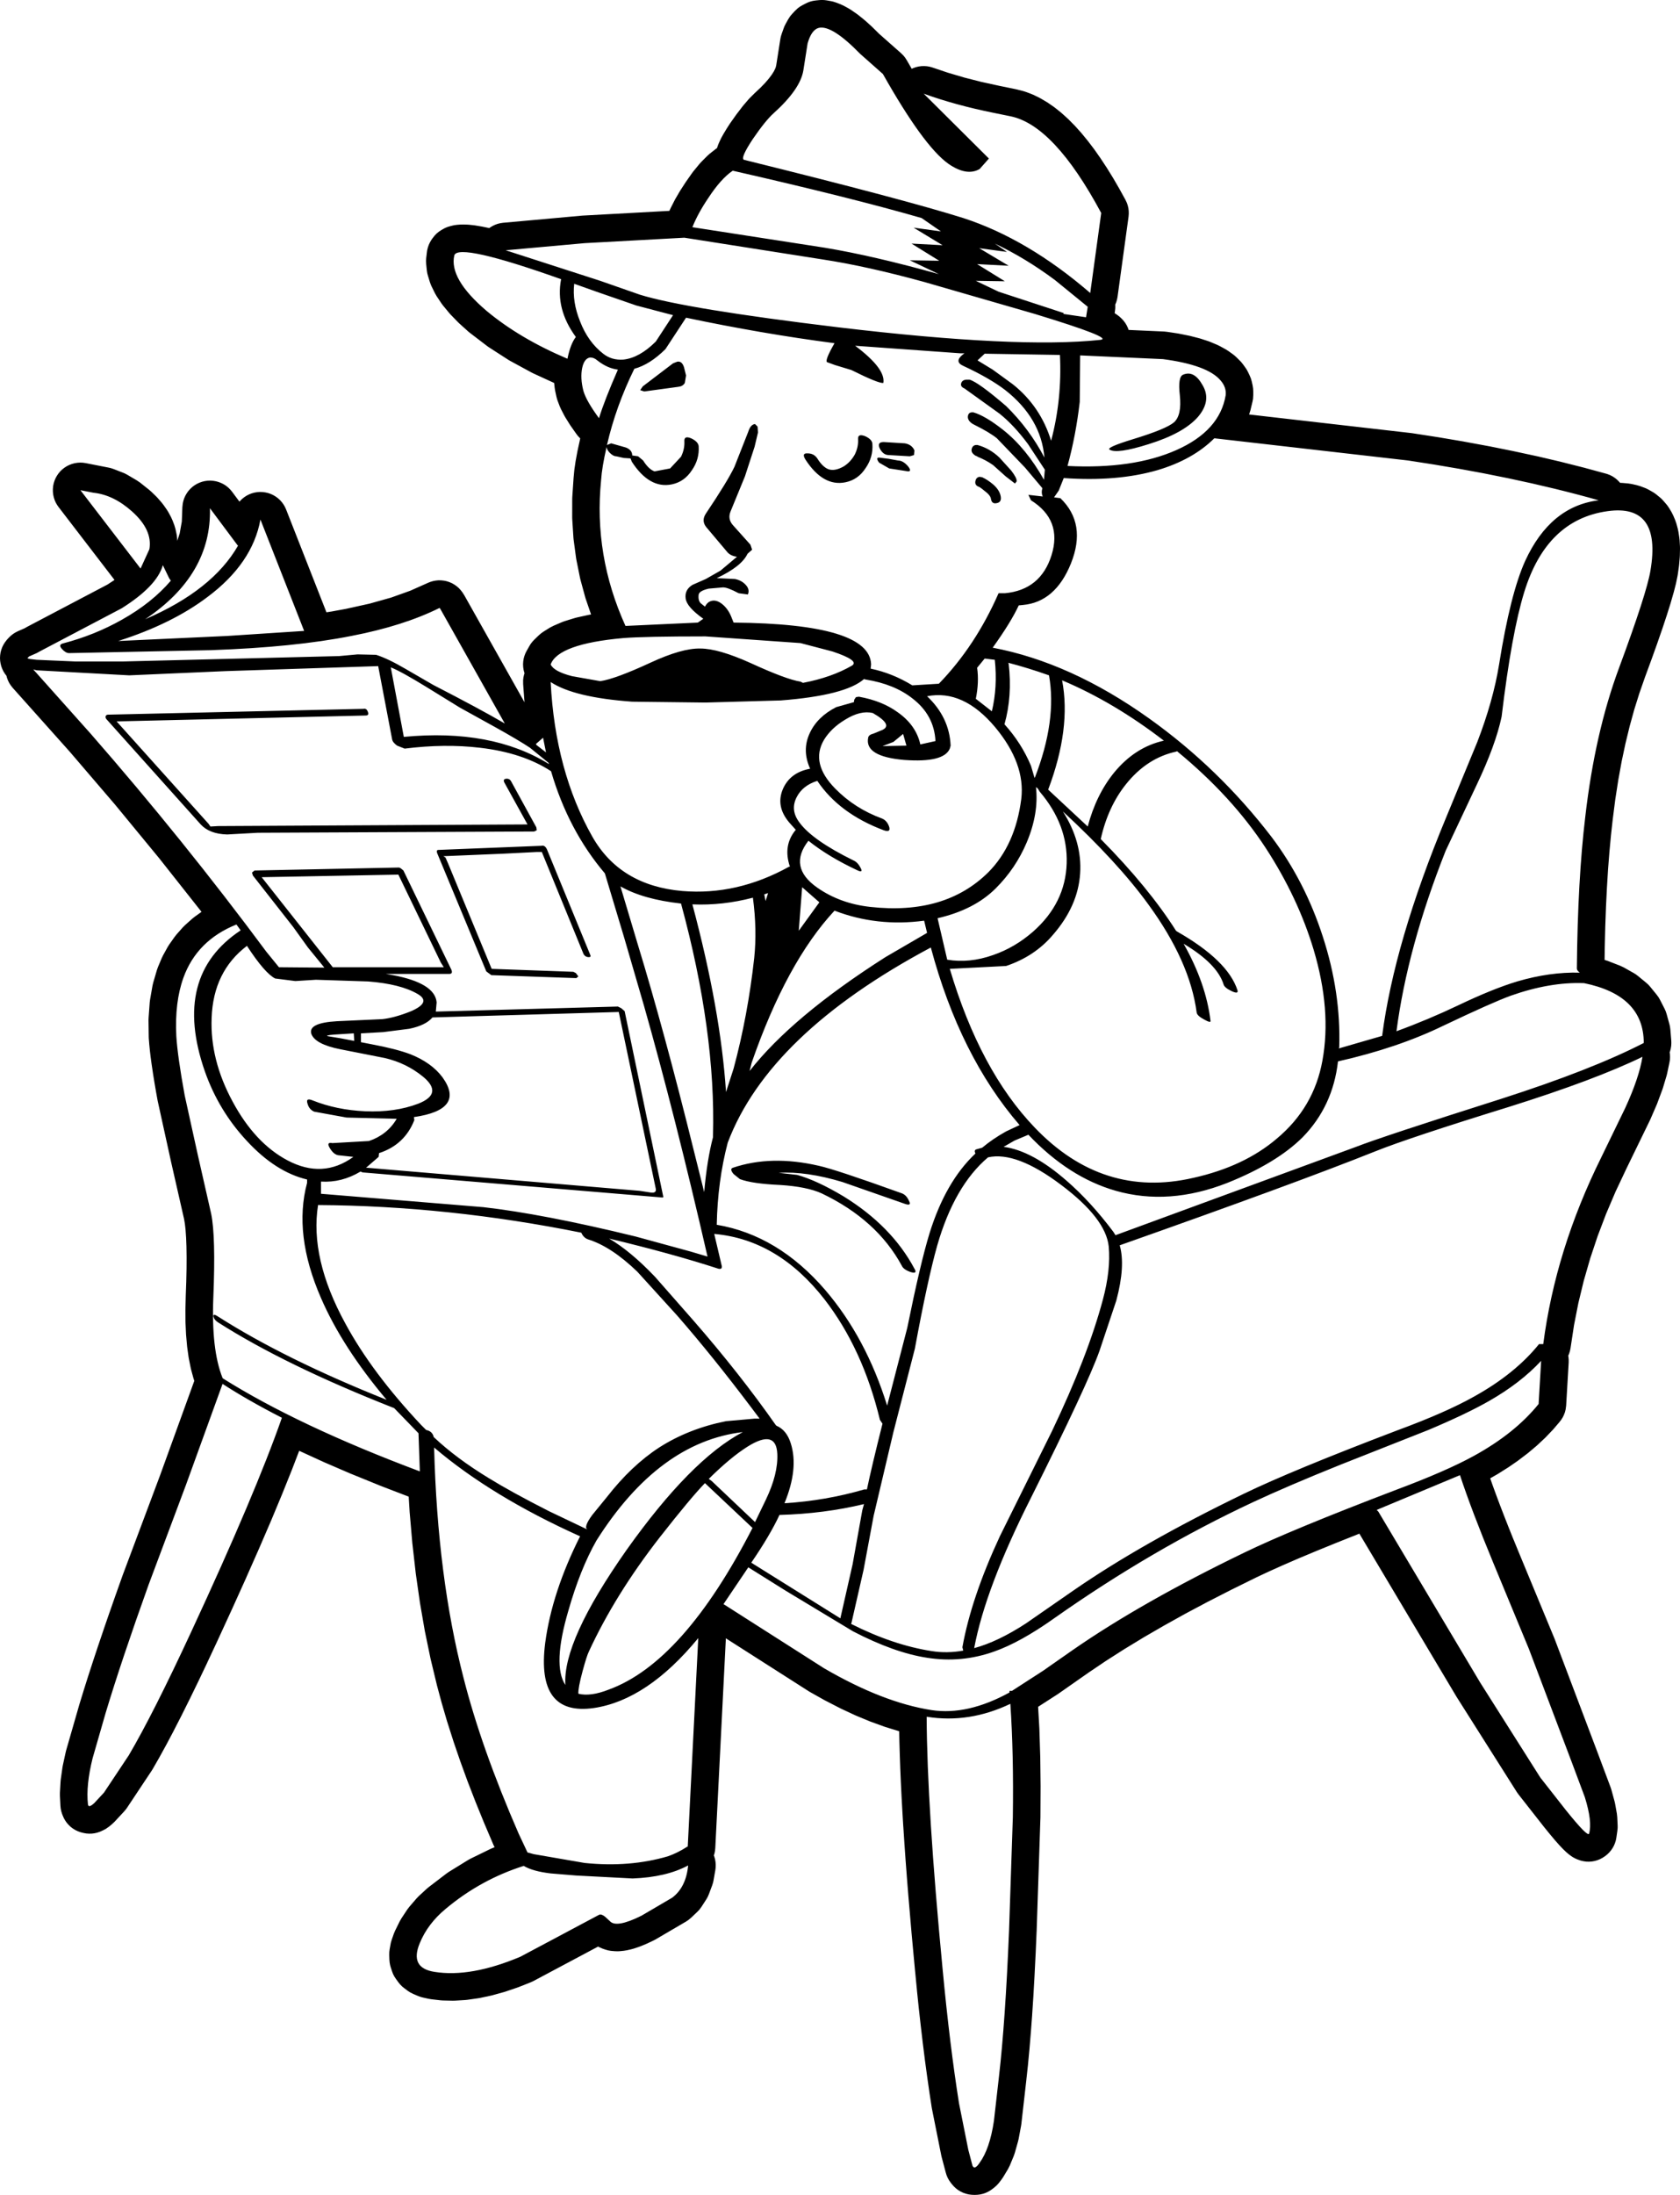 <?xml version="1.0" encoding="UTF-8"?>
<svg xmlns="http://www.w3.org/2000/svg" xmlns:xlink="http://www.w3.org/1999/xlink" width="54.288mm" height="70.897mm" viewBox="-210.838 385.655 54.288 70.897">
    <path transform="matrix(-1,0,0,1,0,0)" style="stroke:none;fill:#000000;fill-rule:evenodd" d="M162.444,433.269L162.413,433.25L162.107,433.057L162.075,433.036L161.787,432.837L161.754,432.812L161.483,432.606L161.449,432.579L161.196,432.366L161.162,432.336L160.927,432.116L160.892,432.082L160.675,431.855L160.641,431.818L160.442,431.585L160.387,431.513L160.339,431.436L160.3,431.355L160.268,431.271L160.246,431.183L160.229,431.058L160.147,429.663L160.147,429.573L160.155,429.483L160.162,429.447L160.134,429.381L160.107,429.295L160.088,429.204L159.975,428.46L159.834,427.743L159.66,427.025L159.452,426.303L159.212,425.584L158.94,424.868L158.633,424.147L158.289,423.418L157.517,421.831L157.501,421.795L157.298,421.327L157.281,421.283L157.121,420.852L157.102,420.797L156.984,420.403L156.966,420.332L156.891,419.975L156.876,419.886L156.871,419.796L156.875,419.706L156.884,419.647L156.87,419.609L156.848,419.522L156.834,419.433L156.83,419.343L156.832,419.271L156.862,418.904L156.874,418.815L156.891,418.741L156.982,418.41L157.01,418.324L157.048,418.239L157.199,417.944L157.244,417.866L157.302,417.787L157.513,417.528L157.573,417.461L157.637,417.403L157.909,417.179L157.981,417.125L158.037,417.09L158.369,416.903L158.486,416.848L158.878,416.696L158.979,416.663L158.987,416.661L158.981,416.243L158.965,415.58L158.941,414.928L158.911,414.324L158.875,413.736L158.831,413.177L158.78,412.629L158.726,412.14L158.642,411.482L158.546,410.86L158.436,410.253L158.313,409.674L158.175,409.107L158.027,408.571L157.863,408.048L157.683,407.533L157.475,406.966L157.472,406.959L157.284,406.434L157.281,406.425L157.117,405.951L157.113,405.94L156.974,405.52L156.97,405.507L156.854,405.139L156.849,405.12L156.758,404.805L156.75,404.777L156.683,404.515L156.674,404.473L156.631,404.264L156.622,404.213L156.585,403.952L156.579,403.902L156.558,403.66L156.555,403.601L156.55,403.377L156.551,403.307L156.563,403.102L156.572,403.019L156.601,402.833L156.621,402.736L156.666,402.569L156.704,402.459L156.766,402.311L156.826,402.192L156.904,402.063L156.955,401.988L156.99,401.944L157.085,401.834L157.147,401.768L157.195,401.725L157.307,401.633L157.379,401.579L157.432,401.547L157.56,401.474L157.641,401.433L157.688,401.414L157.832,401.36L157.954,401.324L158.115,401.288L158.224,401.271L158.402,401.255L158.487,401.251L158.521,401.211L158.585,401.148L158.656,401.091L158.731,401.042L158.811,401.001L158.896,400.968L158.943,400.954L159.648,400.762L159.664,400.758L160.388,400.575L160.403,400.571L161.145,400.397L161.16,400.394L161.92,400.23L161.933,400.227L162.712,400.07L162.725,400.068L163.522,399.921L163.535,399.918L164.35,399.78L164.362,399.778L165.195,399.649L165.231,399.644L170.475,399.043L170.469,399.028L170.431,398.905L170.364,398.626L170.347,398.537L170.34,398.417L170.34,398.291L170.345,398.201L170.362,398.096L170.389,397.975L170.414,397.888L170.451,397.795L170.506,397.679L170.548,397.599L170.592,397.533L170.672,397.422L170.729,397.351L170.766,397.312L170.887,397.192L170.954,397.132L170.994,397.101L171.147,396.991L171.242,396.932L171.427,396.831L171.508,396.792L171.725,396.701L171.793,396.675L172.042,396.594L172.098,396.578L172.379,396.506L172.425,396.496L172.738,396.433L172.777,396.426L173.122,396.374L173.216,396.364L174.368,396.312L174.389,396.252L174.427,396.17L174.473,396.092L174.527,396.02L174.574,395.967L174.6,395.941L174.666,395.879L174.75,395.816L174.799,395.784L174.819,395.772L174.809,395.706L174.799,395.617L174.798,395.526L174.801,395.497L174.767,395.415L174.742,395.328L174.725,395.24L174.37,392.656L174.363,392.566L174.364,392.476L174.374,392.386L174.394,392.298L174.422,392.212L174.473,392.104L174.663,391.76L174.673,391.742L174.862,391.416L174.874,391.396L175.063,391.091L175.076,391.07L175.264,390.785L175.279,390.762L175.466,390.496L175.484,390.471L175.67,390.226L175.692,390.198L175.877,389.973L175.901,389.944L176.085,389.739L176.115,389.707L176.298,389.522L176.333,389.488L176.515,389.323L176.557,389.287L176.738,389.142L176.787,389.105L176.968,388.98L177.025,388.944L177.204,388.838L177.271,388.802L177.45,388.716L177.527,388.684L177.705,388.618L177.792,388.592L177.969,388.547L178.011,388.537L178.529,388.431L179.137,388.298L179.678,388.16L180.206,388.004L180.704,387.836L180.791,387.811L180.88,387.795L180.97,387.789L181.06,387.791L181.15,387.803L181.237,387.823L181.323,387.853L181.376,387.877L181.537,387.599L181.586,387.523L181.642,387.452L181.717,387.377L182.433,386.744L182.639,386.54L182.667,386.513L182.875,386.325L182.914,386.292L183.105,386.138L183.158,386.099L183.334,385.978L183.411,385.93L183.571,385.842L183.681,385.791L183.826,385.736L183.912,385.708L183.993,385.69L184.122,385.667L184.211,385.656L184.302,385.655L184.359,385.658L184.472,385.669L184.561,385.682L184.649,385.704L184.734,385.735L184.797,385.765L184.906,385.822L184.984,385.867L185.057,385.92L185.147,386.004L185.242,386.106L185.301,386.175L185.371,386.283L185.453,386.431L185.493,386.512L185.513,386.565L185.582,386.759L185.608,386.845L185.622,386.919L185.753,387.753L185.768,387.821L185.79,387.877L185.832,387.962L185.9,388.069L185.992,388.191L186.113,388.333L186.266,388.49L186.453,388.666L186.469,388.682L186.608,388.82L186.657,388.873L186.814,389.056L186.844,389.093L187.02,389.323L187.04,389.349L187.235,389.624L187.258,389.658L187.355,389.808L187.368,389.83L187.447,389.961L187.466,389.993L187.528,390.105L187.552,390.154L187.596,390.248L187.629,390.325L187.656,390.4L187.667,390.437L187.71,390.468L187.903,390.619L187.984,390.692L188.18,390.888L188.237,390.952L188.436,391.194L188.477,391.249L188.679,391.537L188.696,391.563L188.856,391.81L188.879,391.848L189.019,392.088L189.041,392.13L189.16,392.364L189.183,392.412L189.207,392.466L191.993,392.618L192.025,392.62L194.579,392.851L194.668,392.864L194.756,392.885L194.841,392.916L194.922,392.955L194.999,393.001L195.027,393.023L195.046,393.018L195.25,392.976L195.284,392.97L195.462,392.94L195.51,392.933L195.663,392.916L195.729,392.911L195.857,392.907L195.955,392.908L196.058,392.916L196.148,392.927L196.213,392.941L196.292,392.961L196.379,392.987L196.462,393.022L196.529,393.059L196.584,393.091L196.659,393.141L196.729,393.198L196.792,393.263L196.872,393.366L196.902,393.41L196.947,393.488L196.985,393.57L197.014,393.656L197.035,393.743L197.043,393.8L197.066,393.993L197.071,394.084L197.066,394.189L197.045,394.392L197.031,394.481L197.01,394.56L196.945,394.772L196.914,394.857L196.892,394.905L196.784,395.125L196.727,395.224L196.574,395.453L196.52,395.526L196.323,395.764L196.274,395.819L196.034,396.066L195.992,396.106L195.708,396.362L195.652,396.408L195.086,396.84L195.027,396.881L194.404,397.282L194.347,397.315L193.666,397.685L193.613,397.712L192.931,398.025L192.915,398.176L192.901,398.266L192.857,398.47L192.834,398.557L192.819,398.599L192.752,398.776L192.711,398.869L192.605,399.074L192.57,399.136L192.424,399.37L192.396,399.412L192.211,399.675L192.156,399.746L192.093,399.811L192.089,399.815L192.105,399.891L192.106,399.896L192.108,399.907L192.176,400.218L192.181,400.245L192.233,400.526L192.239,400.56L192.276,400.812L192.281,400.857L192.302,401.081L192.304,401.104L192.345,401.711L192.347,401.769L192.348,402.37L192.346,402.429L192.308,403.026L192.302,403.086L192.223,403.676L192.213,403.736L192.095,404.322L192.081,404.38L191.923,404.961L191.905,405.016L191.738,405.503L191.77,405.508L191.824,405.518L192.205,405.602L192.274,405.621L192.597,405.72L192.687,405.754L192.952,405.868L193.072,405.93L193.278,406.059L193.352,406.111L193.425,406.174L193.573,406.317L193.635,406.383L193.69,406.455L193.729,406.518L193.819,406.677L193.86,406.758L193.892,406.842L193.916,406.929L193.93,407.018L193.936,407.108L193.932,407.199L193.919,407.288L193.897,407.375L193.888,407.401L193.903,407.446L193.923,407.534L193.934,407.623L193.933,407.751L193.889,408.339L195.829,404.893L195.869,404.829L195.896,404.788L195.951,404.717L196.012,404.65L196.08,404.591L196.154,404.539L196.232,404.494L196.315,404.458L196.4,404.43L196.489,404.411L196.578,404.401L196.669,404.399L196.758,404.408L196.847,404.425L196.933,404.451L196.996,404.476L197.581,404.736L198.201,404.958L198.895,405.153L199.66,405.322L200.111,405.405L200.289,405.433L201.593,402.111L201.63,402.029L201.675,401.951L201.728,401.878L201.788,401.81L201.855,401.749L201.927,401.696L202.005,401.649L202.086,401.611L202.172,401.581L202.259,401.561L202.349,401.549L202.439,401.545L202.529,401.552L202.618,401.567L202.705,401.591L202.789,401.624L202.869,401.665L202.945,401.715L203.015,401.771L203.079,401.834L203.1,401.859L203.339,401.538L203.397,401.468L203.461,401.405L203.531,401.348L203.607,401.299L203.687,401.258L203.772,401.225L203.858,401.201L203.947,401.186L204.037,401.179L204.127,401.182L204.217,401.194L204.305,401.215L204.39,401.245L204.472,401.283L204.549,401.329L204.622,401.383L204.688,401.444L204.748,401.511L204.801,401.585L204.847,401.663L204.884,401.745L204.912,401.83L204.932,401.918L204.945,402.035L204.963,402.502L205.031,402.883L205.11,403.124L205.115,403.034L205.125,402.944L205.134,402.899L205.167,402.745L205.204,402.619L205.262,402.467L205.311,402.358L205.393,402.206L205.447,402.118L205.553,401.967L205.61,401.894L205.74,401.744L205.794,401.687L205.948,401.538L206.013,401.481L206.316,401.24L206.42,401.17L206.729,400.988L206.809,400.946L206.857,400.926L207.173,400.803L207.259,400.775L207.324,400.76L208.068,400.614L208.157,400.601L208.247,400.597L208.338,400.603L208.426,400.617L208.514,400.641L208.598,400.673L208.679,400.713L208.755,400.762L208.826,400.817L208.891,400.88L208.949,400.949L209,401.024L209.043,401.103L209.078,401.186L209.104,401.272L209.122,401.361L209.13,401.451L209.129,401.541L209.119,401.631L209.1,401.719L209.073,401.805L209.037,401.888L208.992,401.966L208.946,402.032L207.138,404.387L207.145,404.392L207.362,404.535L209.946,405.894L209.962,405.903L210.048,405.951L210.258,406.043L210.339,406.084L210.415,406.132L210.486,406.188L210.529,406.229L210.556,406.256L210.603,406.306L210.623,406.33L210.678,406.402L210.726,406.478L210.766,406.559L210.797,406.644L210.82,406.731L210.833,406.82L210.838,406.911L210.833,407.001L210.819,407.09L210.797,407.177L210.765,407.262L210.726,407.343L210.678,407.419L210.63,407.482L210.612,407.55L210.58,407.635L210.54,407.716L210.491,407.792L210.428,407.872L208.585,409.935L207.119,411.646L205.691,413.381L204.326,415.108L204.558,415.275L204.633,415.336L204.86,415.539L204.931,415.61L205.131,415.836L205.193,415.914L205.368,416.161L205.42,416.244L205.568,416.512L205.61,416.598L205.732,416.888L205.766,416.982L205.887,417.395L205.91,417.493L205.989,417.946L206,418.034L206.036,418.528L206.039,418.604L206.032,419.139L206.03,419.197L206.016,419.369L206.015,419.387L205.996,419.578L205.994,419.597L205.969,419.807L205.967,419.82L205.936,420.049L205.934,420.061L205.897,420.309L205.896,420.319L205.853,420.586L205.852,420.594L205.803,420.88L205.802,420.888L205.747,421.192L205.74,421.227L205.318,423.147L205.317,423.153L204.89,425.03L204.863,425.19L204.842,425.376L204.824,425.634L204.813,425.918L204.808,426.27L204.81,426.641L204.819,427.053L204.836,427.523L204.836,427.532L204.846,427.943L204.847,427.973L204.844,428.359L204.843,428.394L204.826,428.756L204.823,428.794L204.793,429.132L204.788,429.177L204.744,429.491L204.735,429.542L204.677,429.832L204.664,429.889L204.592,430.154L204.572,430.219L204.559,430.257L205.663,433.303L206.874,436.535L206.879,436.549L207.09,437.143L207.092,437.147L207.292,437.72L207.294,437.724L207.484,438.274L207.485,438.279L207.664,438.807L207.666,438.812L207.834,439.319L207.836,439.325L207.993,439.809L207.995,439.815L208.141,440.278L208.143,440.285L208.278,440.725L208.282,440.74L208.703,442.202L208.717,442.261L208.809,442.683L208.82,442.746L208.875,443.134L208.882,443.21L208.902,443.565L208.902,443.659L208.886,443.979L208.877,444.069L208.859,444.158L208.83,444.251L208.811,444.299L208.775,444.382L208.731,444.46L208.679,444.534L208.619,444.602L208.554,444.664L208.482,444.719L208.405,444.766L208.324,444.805L208.239,444.836L208.182,444.851L208.142,444.861L208.053,444.877L207.963,444.884L207.873,444.882L207.784,444.871L207.696,444.851L207.61,444.822L207.556,444.798L207.494,444.769L207.414,444.726L207.314,444.656L207.23,444.587L207.138,444.501L206.825,444.164L206.767,444.095L206.736,444.052L205.935,442.847L205.904,442.797L205.7,442.441L205.692,442.427L205.474,442.03L205.467,442.018L205.235,441.58L205.23,441.569L204.983,441.089L204.979,441.081L204.719,440.559L204.715,440.552L204.441,439.989L204.437,439.982L204.149,439.378L204.147,439.372L203.845,438.727L203.842,438.721L203.345,437.64L203.342,437.634L202.882,436.616L202.88,436.609L202.457,435.653L202.454,435.645L202.069,434.752L202.065,434.742L201.719,433.911L201.715,433.901L201.406,433.132L201.401,433.119L201.17,432.517L200.378,432.88L200.36,432.888L199.495,433.261L199.478,433.267L198.566,433.638L198.55,433.645L197.631,433.998L197.6,434.503L197.598,434.525L197.514,435.5L197.511,435.524L197.404,436.469L197.401,436.493L197.27,437.409L197.266,437.435L197.113,438.321L197.108,438.348L196.931,439.204L196.925,439.233L196.726,440.06L196.721,440.082L196.567,440.654L196.561,440.675L196.389,441.264L196.382,441.284L196.189,441.889L196.184,441.906L195.971,442.527L195.965,442.544L195.733,443.181L195.727,443.197L195.474,443.85L195.468,443.865L195.196,444.534L195.19,444.547L194.898,445.233L194.885,445.262L194.856,445.323L194.909,445.343L194.989,445.377L195.638,445.694L195.715,445.737L196.33,446.116L196.403,446.166L196.983,446.609L197.048,446.663L197.314,446.909L197.385,446.984L197.612,447.248L197.678,447.335L197.866,447.619L197.923,447.718L198.072,448.021L198.113,448.119L198.18,448.311L198.206,448.397L198.216,448.447L198.247,448.617L198.258,448.707L198.26,448.807L198.255,448.956L198.247,449.046L198.231,449.134L198.212,449.202L198.17,449.329L198.138,449.414L198.097,449.494L198.042,449.578L197.965,449.684L197.908,449.754L197.845,449.818L197.777,449.873L197.664,449.958L197.589,450.008L197.477,450.064L197.327,450.128L197.243,450.158L197.176,450.176L196.99,450.217L196.896,450.233L196.597,450.267L196.516,450.272L196.204,450.279L196.129,450.277L195.803,450.257L195.735,450.25L195.396,450.202L195.335,450.192L194.982,450.117L194.928,450.104L194.56,450.002L194.513,449.988L194.132,449.859L194.09,449.844L193.696,449.688L193.604,449.646L191.509,448.53L191.468,448.554L191.362,448.599L191.283,448.626L191.196,448.652L191.107,448.668L191.059,448.673L190.96,448.681L190.869,448.683L190.8,448.679L190.682,448.667L190.572,448.649L190.435,448.617L190.355,448.595L190.199,448.543L190.142,448.522L189.967,448.45L189.924,448.431L189.73,448.339L189.66,448.303L188.666,447.721L188.591,447.671L188.502,447.596L188.301,447.405L188.239,447.34L188.167,447.242L188.014,447.005L187.969,446.926L187.929,446.833L187.823,446.55L187.796,446.464L187.781,446.393L187.723,446.064L187.712,445.974L187.71,445.884L187.717,445.794L187.733,445.705L187.758,445.619L187.771,445.588L187.751,445.526L187.733,445.438L187.724,445.347L187.384,438.611L187.384,438.573L184.691,440.292L184.646,440.318L184.176,440.582L184.148,440.596L183.687,440.833L183.657,440.848L183.206,441.058L183.172,441.073L182.731,441.256L182.693,441.27L182.264,441.426L182.222,441.44L181.802,441.569L181.781,441.575L181.775,441.889L181.775,441.897L181.763,442.306L181.763,442.313L181.748,442.74L181.748,442.746L181.729,443.192L181.729,443.197L181.706,443.661L181.706,443.667L181.679,444.148L181.679,444.153L181.649,444.653L181.648,444.657L181.614,445.175L181.614,445.18L181.576,445.716L181.576,445.72L181.534,446.274L181.534,446.278L181.488,446.851L181.488,446.856L181.385,448.056L181.385,448.062L181.267,449.334L181.266,449.338L181.207,449.947L181.207,449.953L181.146,450.543L181.145,450.549L181.081,451.121L181.08,451.127L181.015,451.68L181.014,451.686L180.947,452.22L180.946,452.227L180.876,452.742L180.875,452.749L180.804,453.244L180.803,453.253L180.73,453.73L180.723,453.769L180.423,455.27L180.411,455.322L180.275,455.836L180.248,455.922L180.212,456.005L180.168,456.083L180.111,456.164L180.071,456.214L180.011,456.282L179.945,456.343L179.873,456.398L179.796,456.444L179.714,456.483L179.629,456.513L179.541,456.535L179.452,456.547L179.388,456.551L179.336,456.552L179.246,456.548L179.157,456.536L179.069,456.515L178.984,456.485L178.902,456.447L178.825,456.4L178.781,456.369L178.717,456.32L178.649,456.262L178.586,456.197L178.551,456.155L178.476,456.057L178.42,455.975L178.268,455.723L178.207,455.603L178.079,455.293L178.045,455.195L177.942,454.828L177.923,454.75L177.844,454.326L177.834,454.262L177.671,452.829L177.671,452.824L177.621,452.365L177.62,452.354L177.573,451.858L177.572,451.848L177.528,451.314L177.527,451.306L177.484,450.734L177.484,450.726L177.444,450.117L177.444,450.111L177.407,449.464L177.407,449.458L177.373,448.774L177.372,448.768L177.341,448.047L177.34,448.038L177.218,444.386L177.217,444.361L177.212,443.356L177.212,443.339L177.223,442.393L177.224,442.375L177.252,441.488L177.292,440.786L176.646,440.37L176.619,440.351L175.654,439.676L175.102,439.304L174.52,438.932L173.879,438.542L173.235,438.169L172.527,437.775L171.812,437.395L171.041,437.001L170.244,436.608L169.848,436.422L169.394,436.218L168.864,435.988L168.284,435.746L167.651,435.488L166.945,435.207L166.911,435.193L163.775,440.456L163.762,440.477L161.818,443.548L161.765,443.621L160.937,444.676L160.927,444.688L160.761,444.892L160.752,444.903L160.607,445.076L160.593,445.093L160.468,445.234L160.448,445.256L160.344,445.366L160.31,445.4L160.227,445.479L160.155,445.541L160.092,445.589L160.018,445.64L159.939,445.683L159.879,445.71L159.837,445.726L159.752,445.755L159.664,445.775L159.575,445.787L159.484,445.789L159.394,445.782L159.306,445.766L159.219,445.741L159.135,445.707L159.055,445.665L158.993,445.625L158.973,445.611L158.902,445.555L158.837,445.492L158.779,445.423L158.728,445.349L158.684,445.269L158.65,445.186L158.623,445.1L158.606,445.011L158.574,444.79L158.565,444.7L158.565,444.622L158.578,444.352L158.59,444.237L158.647,443.918L158.665,443.839L158.765,443.472L158.79,443.394L159.211,442.27L159.212,442.267L160.598,438.602L160.608,438.577L161.763,435.789L161.93,435.381L161.931,435.381L162.087,434.992L162.232,434.623L162.37,434.265L162.493,433.936L162.613,433.607L162.683,433.406L162.444,433.269zM186.1,414.759L186.141,414.543L186.018,414.503L186.1,414.759zM193.521,409.687L193.289,409.484L193.194,409.958L193.507,409.715L193.521,409.687zM199.391,419.277L199.814,419.196L200.222,419.128C200.32,419.111,200.267,419.093,200.057,419.074L199.406,419.033L199.391,419.277zM182.321,409.755L181.968,409.62L181.655,409.362L181.547,409.74L182.321,409.755zM185.027,415.72L184.917,414.313L184.361,414.8L185.027,415.72zM178.692,406.967C178.629,407.554,178.662,408.109,178.787,408.631L179.305,408.227C179.232,407.865,179.218,407.532,179.263,407.225L179.019,406.927L178.692,406.967zM190.871,397.594C191.159,398.252,191.364,398.776,191.482,399.163C191.754,398.794,191.922,398.5,191.985,398.284C192.057,398.005,192.07,397.757,192.025,397.539C191.98,397.333,191.895,397.22,191.767,397.202C191.685,397.202,191.609,397.233,191.537,397.296C191.319,397.468,191.097,397.567,190.871,397.594zM206.296,404.019L208.239,401.489L207.818,401.571C207.383,401.617,206.967,401.82,206.567,402.179C206.124,402.576,205.939,402.982,206.011,403.396L206.296,404.019zM203.156,403.275L203.143,403.275C203.696,404.24,204.697,405.034,206.147,405.657C204.715,404.701,204.017,403.504,204.054,402.071L203.156,403.275zM186.086,434.088L186.439,434.82L187.84,433.493L187.935,433.425C187.472,432.966,187.056,432.619,186.684,432.384C186.068,431.997,185.746,432.073,185.72,432.614C185.7,433.047,185.823,433.538,186.086,434.088zM179.019,397.08L176.587,397.12C176.54,398.076,176.635,399.002,176.872,399.893C177.098,399.155,177.51,398.545,178.109,398.068L178.76,397.594L179.25,397.296L179.019,397.08zM178.692,393.523C178.041,393.83,177.393,394.221,176.749,394.7L175.689,395.564L175.743,395.903L176.477,395.795L176.464,395.767L178.57,395.077L179.305,394.726L178.367,394.74L179.263,394.186L178.244,394.239L179.195,393.672L178.299,393.792L178.692,393.523zM178.257,407.063C177.841,407.171,177.401,407.306,176.94,407.469C176.767,408.443,176.92,409.547,177.401,410.782L177.415,410.756L177.523,410.39C177.731,409.894,178.018,409.449,178.379,409.05C178.209,408.447,178.162,407.793,178.244,407.09L178.257,407.063zM193.712,409.808L193.113,410.295L193.099,410.335C194.332,409.57,195.894,409.276,197.789,409.457L198.21,407.211C197.982,407.301,197.599,407.514,197.054,407.848L195.98,408.51L194.853,409.133C194.335,409.421,193.955,409.647,193.712,409.808zM189.647,396.688C190,397.039,190.348,397.233,190.693,397.27C190.947,397.288,191.164,397.225,191.346,397.08C191.672,396.828,191.922,396.48,192.093,396.038C192.265,395.614,192.328,395.21,192.283,394.821L191.564,395.077L190.273,395.524L189.089,395.835L189.647,396.688zM186.466,416.599C186.603,417.834,186.824,419.025,187.132,420.17L187.377,420.928C187.495,419.151,187.858,417.131,188.464,414.867C187.812,414.895,187.16,414.822,186.508,414.651C186.416,415.346,186.403,415.994,186.466,416.599zM191.564,435.415C190.223,433.295,188.646,432.128,186.834,431.912C187.958,432.506,189.207,433.774,190.585,435.711C191.97,437.678,192.633,439.134,192.568,440.081C192.851,439.657,192.818,438.859,192.473,437.686C192.22,436.795,191.917,436.037,191.564,435.415zM192.501,397.243C193.525,396.809,194.395,396.296,195.111,395.7C195.927,395.006,196.275,394.407,196.157,393.902C196.067,393.631,194.916,393.888,192.706,394.673C192.831,395.313,192.673,395.935,192.23,396.54C192.348,396.693,192.438,396.927,192.501,397.243zM182.974,434.441L183.287,436.185L183.68,437.917L183.68,437.93L186.561,436.131C186.154,435.536,185.85,435.021,185.65,434.589C184.682,434.562,183.771,434.444,182.919,434.238L182.974,434.441zM201.01,406.034L203.496,406.197L207.017,406.36C205.856,405.989,204.897,405.516,204.134,404.939C203.166,404.217,202.595,403.384,202.422,402.437L201.01,406.034zM174.833,410.606C175.223,411.085,175.508,411.667,175.689,412.352L176.967,411.161C176.467,409.836,176.319,408.659,176.517,407.63C175.403,408.099,174.307,408.749,173.228,409.579C173.844,409.715,174.38,410.056,174.833,410.606zM192.352,407.496C192.741,407.396,192.973,407.271,193.044,407.117C192.881,406.676,192.098,406.39,190.693,406.265C190.24,406.229,189.357,406.211,188.043,406.211L184.972,406.427L183.938,406.698C183.34,406.897,183.132,407.05,183.313,407.158C183.748,407.409,184.274,407.595,184.89,407.712L184.972,407.672C185.27,407.627,185.805,407.429,186.576,407.075C187.272,406.761,187.817,406.603,188.206,406.603C188.606,406.593,189.144,406.747,189.825,407.063C190.585,407.414,191.124,407.612,191.442,407.657L192.352,407.496zM186.548,419.981C185.796,417.816,184.904,416.18,183.871,415.07C182.955,415.422,181.991,415.53,180.975,415.394L180.88,415.788L182.226,416.571C184.238,417.853,185.7,419.078,186.616,420.25L186.548,419.981zM177.306,411.12L177.238,411.229C176.632,411.941,176.342,412.712,176.369,413.542C176.396,414.398,176.758,415.133,177.456,415.748C177.846,416.089,178.276,416.342,178.747,416.504C179.255,416.684,179.748,416.734,180.229,416.654L180.541,415.314C179.753,415.133,179.128,414.814,178.665,414.353C178.231,413.921,177.896,413.424,177.66,412.865C177.398,412.243,177.298,411.648,177.361,411.08L177.306,411.12zM199.486,406.197C198.363,405.981,197.412,405.678,196.633,405.291L196.605,405.331L194.526,409.025C195.051,408.717,195.822,408.302,196.836,407.78L197.747,407.253C198.119,407.035,198.432,406.887,198.685,406.806L199.283,406.792L199.881,406.847L206.895,407.022L208.389,407.022L209.653,406.967L209.871,406.942L209.926,406.927C209.953,406.919,209.953,406.905,209.926,406.887L209.898,406.859L209.653,406.751L209.531,406.684L208.552,406.169L206.907,405.304C206.147,404.826,205.703,404.362,205.576,403.911L205.373,404.33L205.318,404.412C205.726,404.889,206.251,405.308,206.895,405.67C207.483,406.003,208.121,406.26,208.81,406.44C208.91,406.468,208.919,406.526,208.837,406.616C208.757,406.706,208.679,406.751,208.607,406.751L204.026,406.656C202.224,406.593,200.71,406.44,199.486,406.197zM188.831,414.84C188.08,417.6,187.735,420.102,187.798,422.348L187.798,422.388C187.925,422.867,188.02,423.457,188.083,424.16L188.411,422.848C189.062,420.215,189.67,417.984,190.231,416.152L190.789,414.285C190.3,414.566,189.647,414.75,188.831,414.84zM196.497,416.897L200.085,416.897L202.382,413.989L197.965,413.906L196.593,416.747L196.497,416.897zM187.948,392.048C187.677,391.634,187.414,391.34,187.16,391.169C184.624,391.747,182.589,392.256,181.057,392.698L180.432,393.13L181.315,393.009L180.379,393.576L181.383,393.523L180.487,394.078L181.438,394.063L180.499,394.51C181.913,394.113,183.142,393.83,184.183,393.657L188.464,392.994C188.346,392.698,188.175,392.382,187.948,392.048zM175.947,398.636L175.934,397.135L173.256,397.255C172.295,397.383,171.674,397.612,171.394,397.946C171.268,398.091,171.213,398.249,171.231,398.42C171.358,399.185,171.889,399.777,172.821,400.191C173.754,400.606,174.928,400.777,176.342,400.706C176.159,400.038,176.029,399.348,175.947,398.636zM174.983,400.178C174.828,400.277,174.407,400.219,173.719,400.001C172.966,399.767,172.437,399.474,172.127,399.122C171.829,398.771,171.779,398.428,171.979,398.094C172.16,397.77,172.368,397.657,172.605,397.757C172.722,397.802,172.758,398.023,172.713,398.42C172.667,398.852,172.73,399.145,172.903,399.298C173.075,399.443,173.514,399.624,174.222,399.84C174.81,400.02,175.063,400.133,174.983,400.178zM191.808,438.999C191.246,437.782,190.486,436.555,189.525,435.32C188.854,434.464,188.365,433.877,188.058,433.561L186.521,435.009C188.008,437.902,189.557,439.644,191.169,440.231C191.559,440.384,191.885,440.429,192.148,440.364C192.157,440.248,192.112,440.005,192.012,439.634C191.922,439.3,191.853,439.089,191.808,438.999zM192.215,446.236L190.395,446.331C189.67,446.304,189.072,446.163,188.601,445.91C188.646,446.379,188.818,446.728,189.117,446.952L190.11,447.534C190.653,447.805,190.993,447.863,191.129,447.71L191.292,447.561C191.374,447.498,191.437,447.481,191.482,447.506L194.023,448.859C195.093,449.31,196.017,449.473,196.796,449.348C197.339,449.265,197.499,448.954,197.271,448.414C197.099,447.998,196.823,447.634,196.443,447.318C195.691,446.686,194.848,446.221,193.915,445.925C193.715,446.043,193.426,446.123,193.044,446.168L192.215,446.236zM166.352,434.427L163.66,433.304C163.407,434.07,163.049,435.013,162.586,436.131L161.432,438.918L160.045,442.583L159.625,443.706C159.462,444.229,159.415,444.622,159.488,444.883C159.515,444.964,159.765,444.712,160.236,444.126L161.064,443.071L163.009,440L166.298,434.481L166.352,434.427zM201.729,431.45C202.3,433.084,203.275,435.383,204.652,438.349C205.476,440.126,206.151,441.461,206.677,442.354L207.478,443.558L207.791,443.895C207.918,444.013,207.986,444.026,207.996,443.935C208.041,443.531,207.991,443.034,207.846,442.449L207.425,440.987C207.08,439.842,206.617,438.462,206.038,436.848L204.828,433.616L203.646,430.356C203.12,430.698,202.482,431.064,201.729,431.45zM188.723,393.333L184.251,394.036C183.3,394.181,182.204,394.424,180.962,394.766L177.401,395.795C175.681,396.319,174.973,396.598,175.281,396.633C177.065,396.823,179.884,396.688,183.735,396.229C187.034,395.832,189.176,395.479,190.163,395.173L191.442,394.726L194.498,393.739L191.945,393.509L188.723,393.333zM198.943,417.357C198.245,417.411,197.711,417.545,197.339,417.763C197.031,417.943,197.113,418.132,197.584,418.33C197.929,418.466,198.227,418.546,198.482,418.574L199.949,418.641C200.575,418.677,200.85,418.812,200.778,419.048C200.697,419.273,200.384,419.439,199.841,419.547L198.4,419.831C197.937,419.939,197.529,420.139,197.176,420.426C196.723,420.797,196.773,421.09,197.326,421.306C197.824,421.495,198.395,421.577,199.038,421.55C199.654,421.522,200.222,421.405,200.738,421.198C200.891,421.136,200.946,421.171,200.9,421.306C200.865,421.432,200.792,421.518,200.683,421.563L199.636,421.753L198.019,421.793C198.219,422.135,198.518,422.375,198.916,422.511L200.099,422.578C200.235,422.551,200.262,422.604,200.18,422.74C200.099,422.875,200.009,422.952,199.909,422.97L199.419,423.023C200.08,423.502,200.792,423.538,201.553,423.133C202.25,422.762,202.84,422.132,203.32,421.239C203.809,420.337,204.036,419.435,203.999,418.533C203.964,417.532,203.583,416.757,202.858,416.207C202.477,416.792,202.174,417.144,201.947,417.261L201.295,417.344L200.628,417.302L198.943,417.357zM180.88,441.109C179.974,441.253,179.078,441.114,178.189,440.69C178.117,441.754,178.089,442.976,178.109,444.356L178.231,448.008C178.312,449.983,178.421,451.556,178.557,452.728L178.72,454.162C178.81,454.766,178.965,455.218,179.182,455.514C179.29,455.677,179.368,455.709,179.413,455.609L179.548,455.095L179.848,453.594C180.046,452.349,180.224,450.902,180.379,449.252C180.714,445.762,180.885,443.049,180.894,441.109L180.88,441.109zM187.513,426.554L187.758,425.513L187.745,425.513C186.376,425.638,185.194,426.343,184.196,427.623C183.372,428.687,182.774,429.985,182.404,431.518L182.321,431.641C182.557,432.579,182.724,433.287,182.824,433.764L182.907,433.764C183.74,434.007,184.601,434.156,185.488,434.211C185.18,433.462,185.112,432.818,185.285,432.276C185.375,431.987,185.53,431.799,185.746,431.708L185.773,431.681C186.544,430.581,187.432,429.453,188.438,428.3L189.675,426.893C190.2,426.343,190.693,425.932,191.156,425.661C189.797,425.987,188.619,426.311,187.622,426.636C187.54,426.654,187.505,426.627,187.513,426.554zM182.607,409.349C182.716,409.376,182.774,409.421,182.784,409.484C182.865,409.89,182.476,410.129,181.615,410.202C180.762,410.264,180.274,410.142,180.146,409.836L180.119,409.74C180.146,409.128,180.401,408.596,180.88,408.144C180.101,407.991,179.368,408.325,178.679,409.146C178.026,409.931,177.746,410.701,177.836,411.459C177.963,412.451,178.317,413.241,178.897,413.826C179.83,414.754,181.102,415.128,182.716,414.949C183.368,414.877,183.938,414.669,184.428,414.327C185.062,413.884,185.157,413.379,184.714,412.812C184.288,413.153,183.766,413.469,183.15,413.758C183.005,413.831,182.965,413.808,183.027,413.69C183.092,413.565,183.169,413.484,183.26,413.447C184.138,413.015,184.719,412.609,184.999,412.23C185.207,411.959,185.239,411.685,185.094,411.404C184.967,411.153,184.744,410.977,184.428,410.877C183.956,411.58,183.242,412.112,182.281,412.473C182.126,412.528,182.068,412.491,182.104,412.365C182.149,412.23,182.226,412.139,182.336,412.094C182.924,411.878,183.427,411.557,183.843,411.133C184.387,410.584,184.509,410.056,184.211,409.552C184.056,409.299,183.83,409.083,183.53,408.902C183.195,408.694,182.897,408.623,182.634,408.686C182.163,408.957,182.076,409.146,182.376,409.254L182.607,409.349zM162.016,417.816C161.174,417.519,160.39,417.384,159.665,417.411L159.652,417.411C158.365,417.673,157.721,418.317,157.721,419.344C158.844,419.922,160.376,420.521,162.315,421.144C164.898,421.964,166.465,422.483,167.018,422.699L174.792,425.553L174.86,425.445C175.348,424.795,175.852,424.245,176.369,423.796C177.112,423.146,177.791,422.78,178.407,422.699L178.054,422.496L177.606,422.308C176.735,423.227,175.793,423.831,174.778,424.12C173.636,424.444,172.437,424.358,171.176,423.863C170.117,423.439,169.306,422.948,168.743,422.388C168.092,421.721,167.711,420.905,167.602,419.939C166.325,419.651,165.192,419.269,164.205,418.79C163.144,418.285,162.415,417.961,162.016,417.816zM183.042,387.395L182.308,388.045C181.438,389.586,180.736,390.552,180.201,390.939C179.803,391.218,179.463,391.277,179.182,391.115L178.882,390.776L180.99,388.68C180.319,388.924,179.563,389.132,178.72,389.302L178.189,389.41C177.248,389.599,176.269,390.642,175.253,392.535L175.608,395.119C176.957,393.955,178.326,393.148,179.711,392.698C180.972,392.301,183.332,391.674,186.794,390.818C186.884,390.791,186.789,390.565,186.508,390.141C186.236,389.744,186.013,389.469,185.841,389.315C185.262,388.793,184.94,388.329,184.877,387.922L184.741,387.057C184.659,386.768,184.541,386.602,184.387,386.557C184.106,386.484,183.658,386.763,183.042,387.395zM204.91,417.234C204.62,416.433,204.049,415.859,203.198,415.517L203.061,415.706C204.547,416.689,204.933,418.209,204.217,420.265C203.918,421.113,203.465,421.861,202.858,422.511C202.242,423.177,201.594,423.593,200.915,423.754L200.915,423.863C201.213,424.973,201.063,426.212,200.465,427.583C200.004,428.647,199.296,429.741,198.345,430.87C200.538,429.995,202.355,429.098,203.796,428.178C203.904,428.105,203.954,428.105,203.944,428.178C203.926,428.25,203.877,428.313,203.796,428.366C202.337,429.297,200.438,430.22,198.1,431.139L197.313,431.952L197.313,431.992L197.271,433.182C199.89,432.2,202.011,431.199,203.633,430.18L203.646,430.165C203.891,429.553,203.991,428.682,203.944,427.555C203.891,426.248,203.914,425.35,204.014,424.863L204.447,422.956L204.87,421.036C205.023,420.197,205.113,419.562,205.14,419.128C205.178,418.388,205.1,417.758,204.91,417.234zM199.174,419.033L198.455,418.993L197.611,418.885C197.258,418.812,197.008,418.691,196.863,418.519L190.843,418.343L189.647,424.052C189.629,424.152,189.683,424.192,189.81,424.175L190.163,424.12L198.958,423.376L199.011,423.376L198.603,423.023L198.59,422.902C198.037,422.722,197.657,422.366,197.449,421.834L197.462,421.738C196.348,421.577,196.04,421.148,196.538,420.454C196.773,420.139,197.118,419.891,197.571,419.71C197.879,419.593,198.3,419.485,198.835,419.385L199.174,419.319L199.174,419.033zM167.521,432.966L164.681,431.844C163.865,431.5,163.212,431.189,162.723,430.91C162.043,430.522,161.482,430.09,161.037,429.611L161.119,431.005C161.627,431.636,162.325,432.195,163.212,432.682C163.802,433.006,164.626,433.367,165.687,433.764C167.96,434.63,169.609,435.31,170.633,435.807C172.835,436.871,174.679,437.917,176.164,438.946L177.13,439.621L178.136,440.271L178.217,440.271L178.217,440.324C179.123,440.821,179.961,441.009,180.732,440.893C181.783,440.73,182.942,440.279,184.211,439.54L187.392,437.511L187.459,437.47L186.657,436.281L185.447,437.038L183.272,438.349C182.384,438.81,181.588,439.094,180.88,439.202C180.138,439.32,179.413,439.252,178.707,438.999C178.144,438.8,177.501,438.444,176.777,437.93C174.665,436.442,172.517,435.189,170.335,434.17C169.599,433.827,168.663,433.425,167.521,432.966zM182.865,407.604C182.249,407.703,181.746,407.906,181.357,408.212C180.885,408.573,180.637,409.033,180.609,409.592L181.098,409.7C181.19,409.286,181.433,408.939,181.833,408.659C182.168,408.415,182.584,408.249,183.082,408.159L183.177,408.172L183.232,408.252L183.245,408.335L183.816,408.496C184.224,408.704,184.509,408.983,184.672,409.336C184.844,409.705,184.84,410.089,184.659,410.485C185.094,410.566,185.388,410.787,185.542,411.148C185.697,411.517,185.628,411.873,185.339,412.217L185.122,412.46L185.135,412.473C185.407,412.807,185.465,413.199,185.312,413.65L185.339,413.65C186.461,414.272,187.613,414.534,188.791,414.435C190.132,414.318,191.101,413.731,191.699,412.676C192.496,411.269,192.946,409.605,193.044,407.685C192.538,408.019,191.659,408.23,190.408,408.32L188.043,408.348L185.61,408.28C184.216,408.172,183.318,407.941,182.919,407.59L182.865,407.604zM191.645,440.825C190.494,440.653,189.371,439.9,188.274,438.567L188.614,445.303L188.628,445.303C188.836,445.438,189.044,445.541,189.252,445.614C190.078,445.857,190.974,445.93,191.945,445.83L193.589,445.546L193.792,445.491L194.078,444.883C194.884,443.034,195.477,441.357,195.859,439.852C196.42,437.686,196.738,435.207,196.81,432.411C195.569,433.467,193.997,434.422,192.093,435.279C192.701,436.487,193.076,437.636,193.221,438.728C193.421,440.306,192.896,441.006,191.645,440.825zM158.523,407.238C159.039,408.628,159.402,410.224,159.61,412.027C159.773,413.379,159.865,415.016,159.883,416.937C159.883,416.982,159.85,417.028,159.787,417.073C160.431,417.055,161.106,417.149,161.812,417.357C162.348,417.519,162.981,417.776,163.715,418.127C164.358,418.433,165.024,418.714,165.712,418.965C165.477,417.163,164.948,415.219,164.123,413.136L163.117,411C162.709,410.142,162.443,409.412,162.315,408.807C162.098,406.995,161.853,405.652,161.582,404.776C161.101,403.216,160.203,402.347,158.889,402.166C157.721,402.003,157.26,402.643,157.505,404.086C157.585,404.573,157.925,405.624,158.523,407.238zM179.1,422.727L179.29,422.78C179.345,422.799,179.353,422.844,179.318,422.915C179.961,423.52,180.454,424.376,180.799,425.485C180.999,426.135,181.238,427.154,181.52,428.544L182.171,431.059C182.624,429.598,183.29,428.353,184.17,427.325C185.185,426.145,186.353,425.44,187.677,425.216C187.658,424.278,187.54,423.394,187.322,422.564C186.436,420.22,184.246,418.119,180.759,416.26C180.134,418.596,179.177,420.508,177.891,421.996L178.326,422.2C178.615,422.361,178.874,422.537,179.1,422.727zM181.696,424.2C183.119,423.688,184.016,423.389,184.387,423.309C185.412,423.073,186.336,423.096,187.16,423.376C187.232,423.402,187.224,423.47,187.132,423.578L186.929,423.741C186.666,423.841,186.231,423.904,185.625,423.931C185.054,423.967,184.609,424.057,184.291,424.2C183.097,424.769,182.231,425.55,181.696,426.541C181.66,426.622,181.565,426.69,181.41,426.744C181.257,426.79,181.215,426.752,181.288,426.636C181.778,425.716,182.544,424.935,183.585,424.295C184.156,423.954,184.654,423.723,185.08,423.605L185.678,423.538C185.08,423.502,184.391,423.601,183.613,423.836L181.601,424.539C181.447,424.594,181.402,424.561,181.465,424.444C181.52,424.318,181.596,424.237,181.696,424.2zM175.2,427.636C175.526,428.855,176.074,430.27,176.845,431.884L178.529,435.279C179.145,436.605,179.548,437.799,179.739,438.863L179.711,438.971C180.066,439.034,180.404,439.039,180.732,438.986C181.555,438.859,182.426,438.567,183.34,438.106L183.327,438.093L182.932,436.361L182.607,434.617L181.968,431.912L181.275,429.219C181.003,427.741,180.762,426.632,180.554,425.892C180.184,424.602,179.635,423.651,178.91,423.038C178.304,422.902,177.515,423.199,176.545,423.931C175.585,424.652,175.073,425.314,175.01,425.919C174.965,426.424,175.028,426.996,175.2,427.636zM191.835,425.688C191.337,425.842,190.806,426.19,190.245,426.73L188.954,428.15C188.183,429.034,187.392,430.017,186.576,431.099L186.291,431.478L186.453,431.478L187.377,431.56C188.183,431.721,188.904,432.005,189.538,432.411C190.136,432.8,190.698,433.332,191.224,434.007L191.699,434.589C191.899,434.86,191.948,435.018,191.849,435.063L193.099,434.467C193.915,434.053,194.563,433.696,195.043,433.4C195.74,432.976,196.335,432.534,196.823,432.073C196.851,431.947,196.931,431.871,197.068,431.844L197.231,431.681C198.29,430.554,199.106,429.463,199.677,428.408C200.447,427.001,200.742,425.725,200.56,424.579L200.547,424.579C197.747,424.597,194.916,424.895,192.053,425.472C192.007,425.58,191.935,425.653,191.835,425.688zM170.85,417.64C171.058,417,171.707,416.368,172.795,415.748L172.835,415.72C173.424,414.791,174.234,413.803,175.268,412.757C175.113,412.064,174.842,411.472,174.452,410.985C173.999,410.418,173.456,410.066,172.821,409.931L172.808,409.916C171.621,410.89,170.665,411.933,169.94,413.042C169.241,414.114,168.726,415.211,168.39,416.328C168.002,417.627,167.905,418.822,168.105,419.913C168.287,420.923,168.776,421.761,169.574,422.429C170.28,423.033,171.181,423.457,172.277,423.701C174.226,424.152,175.934,423.61,177.401,422.077C178.579,420.85,179.495,419.141,180.146,416.95L178.326,416.857C177.709,416.649,177.207,416.315,176.817,415.856C176.274,415.233,175.979,414.571,175.934,413.866C175.889,413.191,176.074,412.523,176.492,411.865C175.303,412.965,174.384,413.966,173.731,414.867C172.835,416.094,172.314,417.257,172.169,418.358C172.16,418.43,172.079,418.506,171.924,418.587C171.779,418.669,171.711,418.682,171.721,418.629C171.819,417.816,172.11,416.987,172.59,416.139C171.865,416.571,171.436,417.01,171.299,417.452C171.281,417.523,171.195,417.595,171.041,417.668C170.888,417.74,170.823,417.731,170.85,417.64zM179.671,397.067L179.726,397.107C179.916,397.26,179.911,397.383,179.711,397.473C179.132,397.742,178.679,398.005,178.352,398.257C177.583,398.861,177.161,399.587,177.088,400.435C177.415,399.812,177.828,399.258,178.326,398.771C178.924,398.257,179.318,397.973,179.508,397.918L179.616,397.918C179.708,397.928,179.761,397.968,179.78,398.041C179.798,398.113,179.761,398.166,179.671,398.203L178.542,399.014C178.234,399.258,177.926,399.587,177.618,400.001L177.075,400.827L177.103,401.152C177.483,400.475,177.923,399.938,178.421,399.542C178.81,399.235,179.132,399.047,179.385,398.974L179.44,398.974C179.521,398.982,179.563,399.037,179.563,399.135C179.553,399.235,179.481,399.316,179.345,399.38C179.019,399.542,178.779,399.687,178.624,399.812L177.714,400.759L177.157,401.421L177.157,401.436C177.183,401.526,177.18,401.612,177.143,401.692L177.606,401.639L177.523,401.815C176.845,402.239,176.622,402.829,176.858,403.587C177.093,404.335,177.596,404.746,178.367,404.817L178.57,404.817C179.068,405.953,179.711,406.927,180.499,407.74L181.357,407.793C181.783,407.532,182.231,407.351,182.702,407.253L182.702,407.238L182.689,407.117C182.716,406.242,184.196,405.791,187.132,405.765L187.187,405.629C187.259,405.431,187.364,405.278,187.5,405.168C187.635,405.06,187.762,405.03,187.88,405.075C187.953,405.102,188.011,405.16,188.058,405.25L188.193,405.142C188.256,405.08,188.278,404.984,188.261,404.857C188.243,404.776,188.133,404.714,187.935,404.668L187.472,404.628C187.372,404.628,187.205,404.691,186.969,404.817L186.671,404.857C186.626,404.749,186.648,404.646,186.739,404.548C186.829,404.448,186.947,404.385,187.092,404.357L187.677,404.33C187.142,404.078,186.811,403.816,186.684,403.546L186.671,403.532L186.534,403.411L186.589,403.248L187.147,402.626C187.272,402.49,187.3,402.337,187.227,402.166L186.766,401.043L186.453,400.083L186.344,399.624L186.358,399.434L186.439,399.353L186.453,399.353C186.544,399.371,186.611,399.451,186.657,399.596L187.105,400.733C187.25,401.039,187.558,401.544,188.03,402.247C188.13,402.4,188.125,402.545,188.016,402.681L187.322,403.504C187.25,403.577,187.151,403.622,187.024,403.64L187.555,404.086L188.03,404.357L188.464,404.548C188.636,404.656,188.709,404.804,188.681,404.992C188.656,405.173,188.464,405.391,188.111,405.642L188.288,405.765L190.626,405.873C191.314,404.357,191.577,402.789,191.414,401.165C191.396,400.886,191.337,400.53,191.237,400.096C191.229,400.159,191.192,400.222,191.129,400.286C191.056,400.357,190.989,400.394,190.924,400.394L190.681,400.448L190.463,400.462L190.421,400.57C190.041,401.155,189.61,401.399,189.131,401.301C188.859,401.246,188.641,401.093,188.478,400.841C188.315,400.606,188.243,400.349,188.261,400.069C188.27,399.97,188.351,399.885,188.506,399.812C188.659,399.75,188.731,399.78,188.723,399.908C188.714,400.078,188.751,400.245,188.831,400.407L189.184,400.786L189.687,400.881C189.815,400.836,189.937,400.719,190.055,400.53L190.218,400.394L190.408,400.367C190.408,400.249,190.476,400.164,190.611,400.111L191.088,399.975L191.224,400.029C191.034,399.2,190.739,398.379,190.34,397.567C190.005,397.476,189.67,397.265,189.334,396.931L188.669,395.917C187.047,396.259,185.447,396.535,183.871,396.741C184.079,397.102,184.161,397.305,184.116,397.351L183.858,397.446L183.327,397.607C182.747,397.896,182.404,398.036,182.294,398.026C182.239,397.72,182.544,397.318,183.205,396.823L179.806,397.067L179.671,397.067zM182.118,400.475L182.431,400.435C182.512,400.435,182.512,400.488,182.431,400.598L182.104,400.786L181.493,400.881C181.41,400.881,181.41,400.827,181.493,400.719C181.601,400.593,181.71,400.53,181.818,400.53L182.118,400.475zM179.182,401.057C179.255,401.065,179.3,401.11,179.318,401.193C179.335,401.273,179.308,401.331,179.236,401.368C179.21,401.368,179.14,401.413,179.032,401.504C178.897,401.602,178.824,401.692,178.815,401.775C178.797,401.883,178.737,401.928,178.639,401.908C178.52,401.891,178.475,401.815,178.502,401.679C178.529,401.544,178.612,401.418,178.747,401.301C178.865,401.201,178.982,401.125,179.1,401.07L179.182,401.057zM181.601,399.975L182.281,399.933C182.434,399.933,182.476,400.006,182.404,400.151C182.331,400.286,182.236,400.354,182.118,400.354L181.438,400.394L181.302,400.354L181.288,400.204C181.343,400.078,181.447,400.001,181.601,399.975zM179.305,400.029C179.377,400.038,179.423,400.083,179.44,400.164C179.458,400.245,179.413,400.317,179.305,400.38L179.263,400.394L179.25,400.407C179.068,400.48,178.9,400.57,178.747,400.678L178.339,401.043L178.041,401.273L177.986,401.205C177.976,401.133,178.036,401.017,178.162,400.854L178.542,400.435C178.752,400.236,178.987,400.101,179.25,400.029L179.305,400.029zM189.089,397.391L190.068,398.136L190.15,398.257L190.028,398.297L190,398.297L188.914,398.149C188.822,398.139,188.754,398.099,188.709,398.026L188.669,397.783L188.736,397.513C188.781,397.378,188.854,397.318,188.954,397.338L189.089,397.391zM184.741,400.299C184.877,400.29,184.899,400.357,184.809,400.502C184.428,401.088,183.998,401.331,183.518,401.233C183.245,401.178,183.027,401.025,182.865,400.773C182.702,400.538,182.629,400.282,182.647,400.001C182.647,399.903,182.724,399.817,182.879,399.745C183.042,399.682,183.119,399.712,183.11,399.84C183.1,400.011,183.137,400.178,183.218,400.34C183.31,400.502,183.427,400.628,183.572,400.719C183.763,400.827,183.925,400.859,184.061,400.814C184.188,400.768,184.311,400.651,184.428,400.462C184.501,400.354,184.604,400.299,184.741,400.299zM198.617,407.171L198.169,409.524C198.16,409.597,198.105,409.669,198.005,409.74L197.761,409.836C196.9,409.728,196.09,409.718,195.329,409.808C194.403,409.916,193.639,410.169,193.031,410.566C192.66,411.838,192.08,412.937,191.292,413.866L190.666,415.949L190.028,418.142C189.367,420.468,188.681,423.169,187.975,426.243L188.519,426.082L190.3,425.595C192.302,425.106,193.942,424.792,195.219,424.647L200.465,424.215L200.465,423.821C200.022,423.849,199.596,423.741,199.188,423.497L199.12,423.525L189.43,424.336L189.402,424.323L190.653,418.317L190.761,418.222L190.871,418.167L196.755,418.33L196.728,418.032C196.765,417.618,197.236,417.324,198.142,417.153L198.372,417.113L196.32,417.113C196.239,417.113,196.215,417.068,196.252,416.978L197.802,413.773L197.884,413.705L197.937,413.677L202.613,413.773L202.695,413.84L202.667,413.934L201.363,415.598L200.887,416.26L200.357,416.91L201.824,416.897L202.232,416.396C204.017,413.989,205.911,411.64,207.913,409.349L209.653,407.401L209.763,407.279L209.653,407.306L206.662,407.469L203.551,407.333L198.617,407.171zM196.715,413.203L195.124,417.032L194.961,417.153L192.215,417.249L192.148,417.194L192.23,417.086L192.311,417.045L194.948,416.95L194.961,416.923L196.36,413.542L196.443,413.352L196.51,413.311L194.593,413.231L193.507,413.176L193.329,413.176L191.985,416.463C191.948,416.536,191.89,416.571,191.808,416.571C191.754,416.571,191.74,416.546,191.767,416.491L193.167,413.083C193.212,412.992,193.271,412.955,193.344,412.975L196.673,413.108C196.718,413.108,196.733,413.141,196.715,413.203zM207.383,408.902L204.352,412.285C204.162,412.491,203.877,412.599,203.496,412.609L202.505,412.554L193.574,412.513L193.494,412.473L193.507,412.378L194.323,410.89C194.358,410.827,194.413,410.801,194.485,410.809C194.558,410.819,194.576,410.859,194.54,410.932L193.792,412.285L203.796,412.338L204.039,412.352L204.094,412.27L207.07,408.957L199.025,408.767C198.953,408.767,198.925,408.736,198.943,408.673C198.971,408.573,199.021,408.533,199.093,408.551L207.343,408.739C207.388,408.739,207.415,408.759,207.425,408.794C207.433,408.83,207.42,408.867,207.383,408.902zM159.094,423.038C160.082,425.031,160.706,427.041,160.969,429.071L161.106,429.071C161.622,429.711,162.32,430.274,163.199,430.762C163.805,431.104,164.635,431.47,165.687,431.857C167.96,432.722,169.609,433.403,170.633,433.899C172.835,434.963,174.679,436.01,176.164,437.038L177.686,438.093C178.294,438.489,178.852,438.755,179.358,438.891C179.115,437.593,178.502,435.974,177.523,434.035C176.309,431.608,175.571,430.027,175.308,429.287L174.765,427.663C174.565,426.915,174.529,426.32,174.655,425.879C170.896,424.552,168.145,423.543,166.406,422.848C165.69,422.559,164.24,422.077,162.057,421.402C160.218,420.824,158.786,420.288,157.763,419.791C157.835,420.242,158.02,420.792,158.319,421.442L159.094,423.038zM162.396,407.117C162.523,407.901,162.759,408.739,163.104,409.632L164.11,412.067C165.224,414.746,165.912,417.095,166.175,419.115L167.574,419.52L167.562,419.48C167.524,418.298,167.702,417.108,168.092,415.909C168.48,414.709,169.033,413.637,169.749,412.689C170.883,411.211,172.2,409.936,173.704,408.862C175.398,407.653,177.085,406.892,178.76,406.576C178.371,406.034,178.089,405.579,177.918,405.21L177.781,405.196C177.085,405.133,176.567,404.686,176.232,403.857C175.889,403,176.001,402.297,176.572,401.747L176.777,401.72L176.627,401.504L176.464,401.097C175.313,401.178,174.302,401.093,173.433,400.841C172.672,400.615,172.06,400.272,171.598,399.812L165.332,400.53C163.086,400.864,161.034,401.291,159.176,401.815C160.218,401.941,161.011,402.595,161.554,403.775C161.872,404.48,162.153,405.592,162.396,407.117z"/>
</svg>
